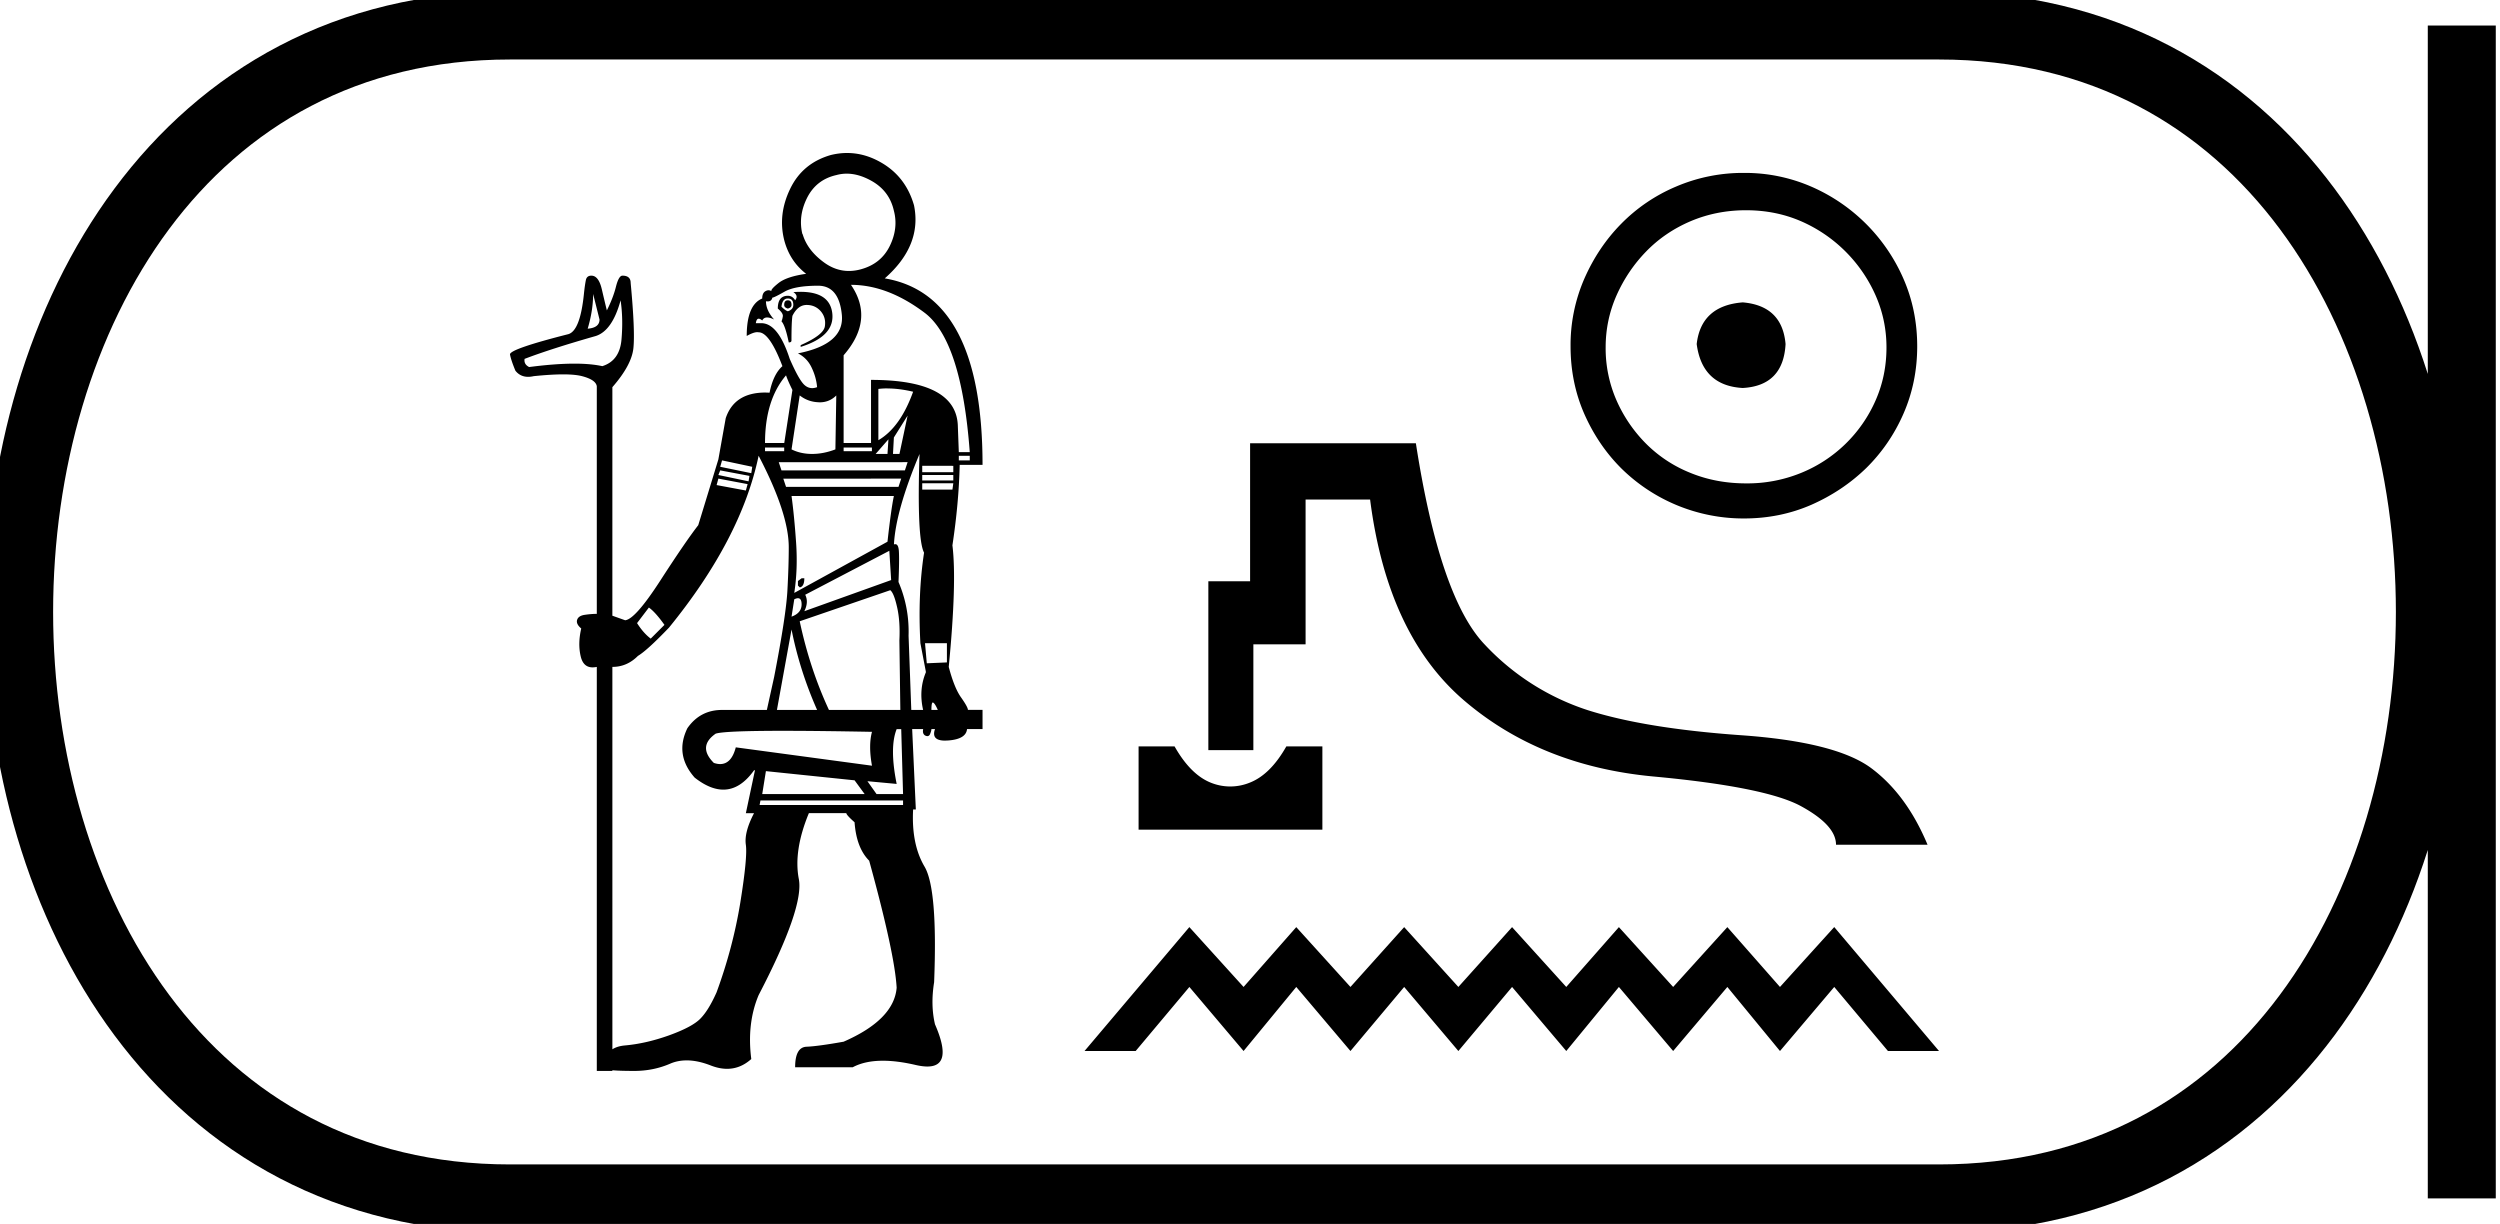 <svg xmlns="http://www.w3.org/2000/svg" width="36.767" height="18"><path d="M12.453 2.554q.172 0 .357.102.27.148.336.443.068.256-.06.518t-.424.343q-.09.025-.177.025-.195 0-.367-.126-.249-.182-.316-.424v.014q-.067-.269.067-.538.135-.269.43-.336.076-.021.154-.021zm-.866 1.863q-.054 0-.054.067 0 .04.054.054.054-.014.054-.054 0-.067-.054-.067zm0-.027q.08 0 .08.094 0 .067-.08.094-.04-.013-.094-.067.013-.121.094-.121zm-2.864-.067l.094.376q0 .121-.174.135.08-.27.08-.511zm3.05-.031q-.05 0-.105.004.08.054.026.12-.04-.066-.107-.066-.148 0-.148.188.08.067.074.114-.007.047-.02.074.054.054.107.31.04 0 .04-.028 0-.269.014-.363.08-.16.209-.16.127 0 .208.093.08.094.06.222-.02.128-.356.276v.026q.511-.16.464-.504-.042-.306-.466-.306zm-2.646.125q.04.269.013.578-.027.31-.282.39-.168-.037-.41-.037-.282 0-.666.05-.08-.04-.067-.12.39-.149 1.049-.337.242-.08.363-.524zm2.904-.215q.309 0 .35.43.04.43-.646.565.134.067.201.208.068.141.081.289-.038.014-.072.014-.064 0-.116-.048-.08-.074-.215-.383-.17-.524-.418-.524h-.08q.009-.066.042-.066.021 0 .052.026.022-.044.072-.044.042 0 .103.03-.12-.134-.12-.269.013.003.024.003.058 0 .07-.056.026 0 .18-.088.155-.087.492-.087zm1.022 1.511q.174 0 .376.048-.188.525-.511.713V5.72q.065-.008.135-.008zM11.56 5.52q.027.08.094.215l-.12.78h-.283q0-.632.309-.995zm-.027 1.062v.054h-.282v-.054zm1.29 0v.054h-.416v-.054zm-.308-2.393q.537 0 1.082.41.544.41.665 2.05h-.161l-.014-.376q-.013-.686-1.277-.686v.928h-.403v-1.29q.457-.525.108-1.036zm-.753 1.627q.12.094.275.1l.018.001q.143 0 .244-.101l-.013.793q-.175.067-.343.067-.168 0-.302-.067l.12-.793zm1.304.645l-.014.215h-.174l.188-.215zm.282-.35l-.12.565h-.095l.013-.242.202-.322zm.914.592v.068h-.161v-.068zm-.914.094l-.04.121h-1.815l-.04-.12zm.672.054v.094h-.457V6.85zm-3.401-.08l.444.094-.014.094-.457-.094.027-.094zm3.401.215v.08h-.457v-.08zm-3.428-.068l.43.081-.013.08-.444-.093.027-.068zm2.662.121l-.04.121H11.56l-.04-.12zm.766.068l-.013.094h-.444v-.094zm-3.455-.068l.43.081-.026.094-.43-.08.026-.095zm1.224 1.466l-.054.04v.067l.027.027q.067-.013.067-.134zm1.357-1.21q-.04.188-.094.672l-1.371.753q.054-.35.027-.74t-.067-.685zm-.067.806l.027.43-1.277.458q.067-.135.013-.242L13.08 8.1zm-1.344.697q.054 0 .054.09 0 .128-.148.181l.04-.255q.032-.016.054-.016zm-2.192.137q.095.067.229.255l-.202.202q-.107-.08-.201-.228l.174-.229zm4.383.524v.283l-.296.013-.026-.296zm-2.285-.201q.12.605.376 1.183h-.591l.215-1.183zm1.452-.578q.053.04.1.248.048.209.034.491l.014 1.022h-1.05q-.281-.605-.43-1.304l1.332-.457zm.43-2.004q-.04 1.25.067 1.452-.094.619-.054 1.331l.08.417v.013q-.107.256-.04.552h-.174l-.04-1.09q.013-.416-.148-.792.013-.31.006-.444-.005-.112-.053-.112-.01 0-.02.004.026-.497.376-1.33zm.196 3.656l.005.001q.027.014.068.108h-.094q0-.11.021-.11zm-2.202.416q.52 0 1.307.015-.054.202 0 .498l-2.003-.27q-.064.246-.23.246-.043 0-.093-.017-.242-.242.027-.43.126-.042.992-.042zm-.253.593l1.304.135.148.202H11.21l.054-.337zm1.99-.618l.027.955h-.39l-.134-.189.43.04q-.108-.537 0-.806zm.027 1.049v.067h-2.11l.013-.067zm-2.124-5.069q.443.847.443 1.345 0 .269-.02.638-.02.37-.195 1.27l-.107.485h-.659q-.323 0-.51.269-.19.39.107.726.225.177.422.177.249 0 .452-.285h.013l-.134.632h.12q-.147.282-.12.464.026.181-.081.847-.108.665-.35 1.324-.12.269-.242.39-.12.12-.457.242-.336.12-.645.148-.116.01-.188.057V9.808q.215 0 .376-.162.135-.08.457-.416 1.062-1.304 1.318-2.528zm-2.151 8.73zM12.458 2.25q-.118 0-.24.03-.416.12-.597.497-.182.376-.088.753.08.309.323.497-.283.04-.404.134-.12.095-.107.121-.02-.013-.042-.013-.022 0-.045.013-.048.027-.048.108-.228.094-.228.551.1-.056.155-.056l.02.002q.161 0 .35.498-.135.12-.189.39l-.062-.002q-.457 0-.583.378l-.108.605-.296.968q-.188.242-.557.813-.37.572-.518.585l-.188-.067V5.694q.282-.323.309-.571.027-.25-.04-.962 0-.107-.121-.107-.054 0-.095.161-.04.162-.134.35-.027-.108-.074-.31-.047-.201-.154-.201-.068 0-.081.067-.014.067-.027.188-.054.551-.229.605-.847.215-.86.296.013.08.08.242.071.09.187.09.039 0 .083-.01.255-.026.433-.026t.28.027q.2.053.214.148v3.347q-.08 0-.175.014-.094.013-.114.073-.02.061.06.128-.053.229-.006.417.039.155.173.155.029 0 .062-.007v5.942h.229v-.01q.11.01.322.01.283 0 .531-.108.11-.047.24-.047.161 0 .352.074.127.05.242.05.195 0 .356-.144-.067-.524.108-.94.672-1.291.591-1.708-.08-.417.148-.968h.551q0 .027.121.134.027.377.215.565.377 1.371.404 1.869-.04.47-.78.793-.376.067-.544.074-.169.006-.169.302h.847q.179-.096.444-.096.214 0 .484.063.097.022.17.022.383 0 .112-.62-.067-.283-.013-.62.054-1.37-.141-1.7-.195-.33-.168-.84h.04l-.054-1.183h.162q-.014.067.027.094.02.01.034.01.027 0 .04-.03.02-.047.02-.074h.053q-.06.17.148.17l.047-.002q.262-.02.276-.168h.228v-.282h-.215q0-.04-.1-.182-.101-.141-.182-.45.121-1.25.054-1.788.094-.619.107-1.183h.336q0-2.5-1.438-2.743.551-.484.43-1.075-.12-.417-.477-.625-.246-.144-.507-.144zm4.287 8.727v1.225h2.703v-1.225h-.53c-.154.272-.33.449-.53.53a.76.76 0 0 1-.59 0c-.195-.081-.37-.258-.524-.53zm1.64-4.458v2.03h-.614v2.483h.662V9.476h.768V7.347h.949c.169 1.324.629 2.308 1.379 2.952.75.643 1.677 1.016 2.78 1.12 1.104.102 1.828.248 2.174.435.346.188.519.377.519.569h1.346c-.206-.493-.482-.868-.828-1.126-.346-.257-.987-.42-1.925-.485-.938-.067-1.688-.19-2.251-.37a3.588 3.588 0 0 1-1.506-.96c-.442-.46-.78-1.447-1.015-2.963zm-.893 7.115l-1.542 1.823h.752l.79-.942.797.942.775-.942.797.942.79-.942.797.942.79-.942.797.942.774-.942.798.942.797-.942.774.942.798-.942.79.942h.751l-1.541-1.823-.798.881-.774-.88-.797.88-.798-.88-.774.88-.797-.88-.79.88-.797-.88-.79.88-.797-.88-.775.88-.797-.88zm8.138-9.187c-.408.032-.634.237-.677.613.054.409.28.624.677.646.398-.022.608-.237.63-.646-.033-.376-.242-.58-.63-.613zm.049-1.355c.29 0 .56.054.807.161a2.127 2.127 0 0 1 1.097 1.089c.107.242.161.498.161.767 0 .28-.054.54-.161.782a2.029 2.029 0 0 1-1.097 1.065 2.092 2.092 0 0 1-.807.153c-.29 0-.562-.05-.815-.153a1.94 1.94 0 0 1-.653-.428 2.097 2.097 0 0 1-.436-.637 1.905 1.905 0 0 1-.161-.782c0-.27.054-.525.161-.767.108-.242.253-.457.436-.645s.4-.336.653-.444c.253-.107.524-.161.815-.161zm-.032-.549a2.5 2.5 0 0 0-1 .202 2.483 2.483 0 0 0-.807.549c-.226.23-.406.5-.54.806a2.443 2.443 0 0 0-.202.993c0 .354.067.685.201.992.135.306.315.572.54.798a2.56 2.56 0 0 0 1.808.742c.355 0 .685-.067.992-.201.306-.135.575-.315.807-.54.23-.227.414-.493.548-.8.134-.306.202-.637.202-.991 0-.355-.068-.686-.202-.993a2.615 2.615 0 0 0-1.355-1.355 2.443 2.443 0 0 0-.992-.202z"/><path d="M7.5.375c-9.625 0-9.625 17.25 0 17.25m0-17.25h21.017M7.5 17.625h21.017M36.205.375v17.25M28.517.375c9.625 0 9.625 17.25 0 17.25" fill="none" stroke="#000"/></svg>